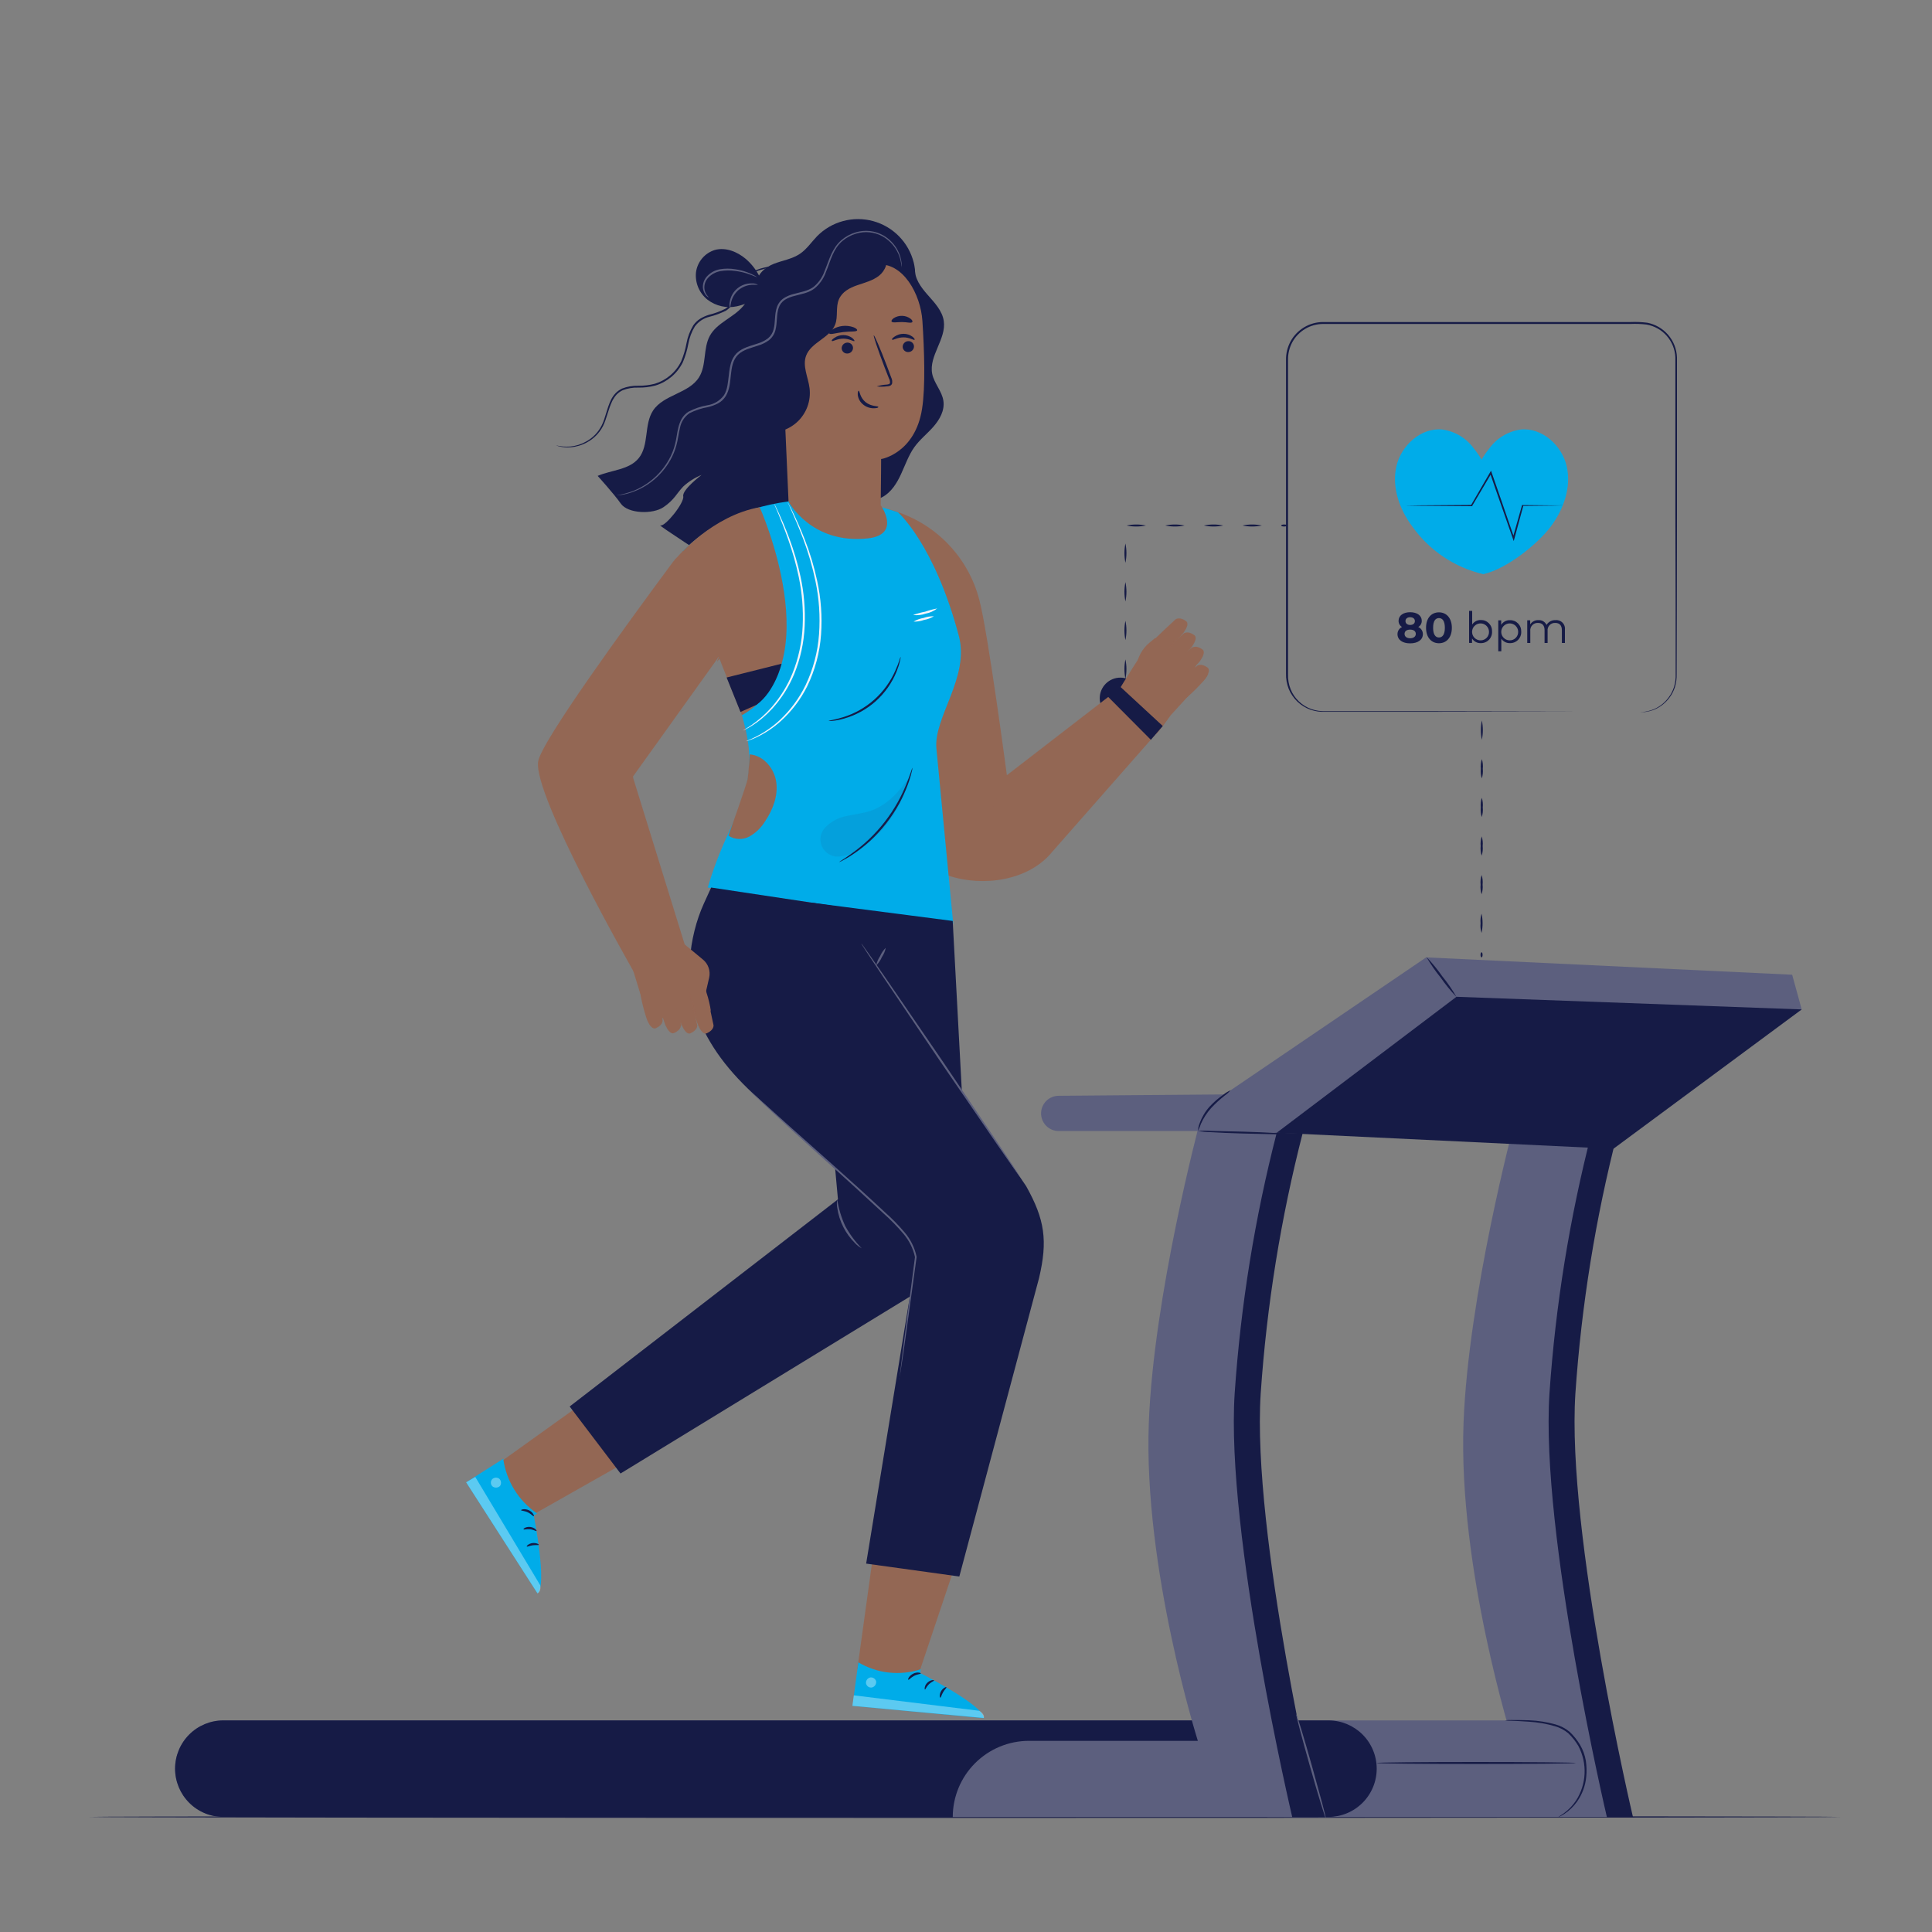 <svg width="126" height="126" viewBox="0 0 126 126" fill="none" xmlns="http://www.w3.org/2000/svg">
<rect x="0" y="0" width="126" height="126" fill="#808080" stroke="none"/>
<path d="M120.053 118.495C120.053 118.531 94.472 118.561 62.924 118.561C31.377 118.561 5.796 118.531 5.796 118.495C5.796 118.46 31.366 118.44 62.924 118.44C94.482 118.44 120.053 118.46 120.053 118.495Z" fill="#161B46"/>
<path d="M55.916 108.836L57.148 99.931L62.917 100.228L59.706 109.796L55.916 108.836Z" fill="#936754"/>
<path d="M60.044 108.864L60.024 109.116C60.024 109.116 64.189 111.232 64.164 112.057L55.596 111.255L55.979 108.413C56.585 108.774 57.261 109.002 57.963 109.079C58.664 109.157 59.374 109.084 60.044 108.864Z" fill="#00ACE9"/>
<g opacity="0.6">
<path opacity="0.6" d="M56.755 109.401C56.671 109.419 56.596 109.467 56.545 109.537C56.494 109.607 56.47 109.693 56.478 109.779C56.493 109.863 56.54 109.94 56.608 109.991C56.677 110.043 56.763 110.067 56.849 110.058C56.938 110.04 57.018 109.988 57.072 109.914C57.126 109.84 57.15 109.749 57.141 109.658C57.118 109.569 57.062 109.493 56.983 109.446C56.905 109.399 56.812 109.384 56.723 109.406" fill="white"/>
</g>
<g opacity="0.6">
<path opacity="0.6" d="M55.591 111.25L55.682 110.565L63.864 111.573C63.864 111.573 64.232 111.775 64.164 112.042L55.591 111.25Z" fill="white"/>
</g>
<path d="M60.052 109.139C60.052 109.179 59.835 109.179 59.616 109.295C59.396 109.411 59.273 109.575 59.235 109.547C59.197 109.519 59.283 109.295 59.55 109.156C59.817 109.018 60.064 109.101 60.052 109.139Z" fill="#161B46"/>
<path d="M60.916 109.594C60.916 109.635 60.734 109.69 60.576 109.846C60.417 110.003 60.356 110.192 60.324 110.187C60.291 110.182 60.278 109.935 60.48 109.741C60.682 109.547 60.919 109.554 60.916 109.594Z" fill="#161B46"/>
<path d="M61.327 110.719C61.286 110.719 61.249 110.507 61.377 110.29C61.506 110.074 61.71 109.998 61.725 110.038C61.74 110.079 61.606 110.187 61.503 110.368C61.4 110.55 61.367 110.716 61.327 110.719Z" fill="#161B46"/>
<path d="M32.281 95.606L38.584 91.088L43.566 93.797L34.526 98.915L32.281 95.606Z" fill="#936754"/>
<path d="M35.028 98.703L34.814 98.844C34.814 98.844 35.716 103.428 35.051 103.915L30.399 96.672L32.821 95.14C32.919 95.856 33.166 96.542 33.546 97.156C33.926 97.77 34.431 98.297 35.028 98.703Z" fill="#00ACE9"/>
<g opacity="0.6">
<path opacity="0.6" d="M32.576 96.45C32.51 96.394 32.425 96.365 32.338 96.367C32.251 96.37 32.168 96.404 32.105 96.463C32.045 96.526 32.013 96.609 32.013 96.695C32.013 96.781 32.045 96.864 32.105 96.927C32.175 96.988 32.266 97.021 32.36 97.018C32.453 97.015 32.542 96.977 32.609 96.912C32.663 96.838 32.686 96.747 32.674 96.657C32.663 96.567 32.617 96.485 32.546 96.428" fill="white"/>
</g>
<g opacity="0.6">
<path opacity="0.6" d="M30.401 96.672L30.996 96.322L35.237 103.393C35.237 103.393 35.305 103.806 35.053 103.915L30.401 96.672Z" fill="white"/>
</g>
<path d="M34.814 98.882C34.776 98.905 34.648 98.736 34.421 98.63C34.194 98.524 33.987 98.532 33.982 98.492C33.977 98.451 34.212 98.371 34.486 98.492C34.761 98.613 34.852 98.87 34.814 98.882Z" fill="#161B46"/>
<path d="M34.988 99.845C34.957 99.875 34.799 99.759 34.572 99.736C34.345 99.714 34.166 99.779 34.143 99.736C34.121 99.694 34.31 99.55 34.59 99.585C34.869 99.62 35.028 99.822 34.988 99.845Z" fill="#161B46"/>
<path d="M34.355 100.86C34.327 100.833 34.471 100.669 34.723 100.636C34.975 100.603 35.159 100.719 35.139 100.752C35.119 100.785 34.95 100.752 34.743 100.78C34.537 100.807 34.38 100.893 34.355 100.86Z" fill="#161B46"/>
<path d="M73.067 46.884C73.811 46.884 74.413 46.282 74.413 45.539C74.413 44.795 73.811 44.193 73.067 44.193C72.324 44.193 71.722 44.795 71.722 45.539C71.722 46.282 72.324 46.884 73.067 46.884Z" fill="#161B46"/>
<path d="M57.857 33.196C59.31 33.549 60.64 34.293 61.702 35.347C62.764 36.401 63.518 37.725 63.882 39.176C64.436 41.28 65.666 50.556 65.666 50.556L73.08 44.833L75.373 47.88L68.587 55.596C67.075 57.428 64.114 57.864 61.861 57.108C59.303 56.249 59.172 54.48 59.464 51.798L57.857 33.196Z" fill="#936754"/>
<path d="M76.356 46.64L78.798 43.966L74.998 41.95C74.731 42.111 73.08 44.825 73.08 44.825L72.979 45.292C72.979 45.292 75.32 47.837 75.386 47.88C75.451 47.923 76.356 46.64 76.356 46.64Z" fill="#936754"/>
<path d="M78.644 44.208C78.644 44.208 78.632 44.241 78.601 44.279C78.349 44.599 77.137 45.854 76.931 45.763C76.724 45.672 76.356 45.148 76.485 44.954C76.613 44.76 78.07 43.422 78.07 43.422C78.07 43.422 78.322 43.226 78.743 43.528C79.01 43.715 78.644 44.208 78.644 44.208Z" fill="#936754"/>
<path d="M78.311 43.029C78.311 43.029 78.299 43.062 78.271 43.099C78.019 43.422 76.805 44.677 76.598 44.584C76.391 44.49 76.026 43.971 76.154 43.775C76.283 43.578 77.737 42.242 77.737 42.242C77.737 42.242 77.989 42.046 78.412 42.348C78.679 42.537 78.311 43.029 78.311 43.029Z" fill="#936754"/>
<path d="M77.782 42.096C77.782 42.096 77.77 42.129 77.74 42.167C77.487 42.487 76.273 43.742 76.066 43.651C75.859 43.56 75.494 43.036 75.623 42.84C75.751 42.643 77.205 41.307 77.205 41.307C77.205 41.307 77.457 41.111 77.881 41.416C78.148 41.602 77.782 42.096 77.782 42.096Z" fill="#936754"/>
<path d="M77.24 41.179C77.24 41.179 77.228 41.212 77.198 41.25C76.946 41.572 75.734 42.827 75.527 42.734C75.32 42.641 74.955 42.122 75.083 41.925C75.212 41.728 76.666 40.393 76.666 40.393C76.666 40.393 76.918 40.196 77.341 40.499C77.616 40.688 77.24 41.179 77.24 41.179Z" fill="#936754"/>
<path d="M76.832 44.576C77.068 44.414 77.284 44.225 77.475 44.012C77.687 43.826 77.875 43.614 78.034 43.382C77.796 43.541 77.58 43.73 77.389 43.944C77.175 44.128 76.988 44.341 76.832 44.576Z" fill="#936754"/>
<path d="M76.076 43.871C76.402 43.628 76.704 43.355 76.978 43.057C77.282 42.786 77.559 42.488 77.805 42.165C77.179 42.681 76.6 43.252 76.076 43.871Z" fill="#936754"/>
<g opacity="0.78">
<path opacity="0.78" d="M75.373 43.092C76.001 42.578 76.579 42.007 77.102 41.386C76.777 41.629 76.475 41.902 76.2 42.2C75.897 42.471 75.62 42.769 75.373 43.092Z" fill="#936754"/>
</g>
<path d="M73.932 44.947L74.101 43.51C74.175 42.882 74.489 42.306 74.978 41.903L75.35 41.598L77.732 44.095C77.732 44.095 76.671 44.78 76.139 43.964L76.265 45.302L73.932 44.947Z" fill="#936754"/>
<path d="M75.968 45.309C75.95 45.309 76.036 45.161 76.089 44.889C76.159 44.511 76.088 44.121 75.89 43.792L75.701 43.483L75.991 43.704L76.656 44.208H76.641C76.796 44.297 76.974 44.339 77.152 44.33C77.331 44.321 77.503 44.261 77.649 44.158C77.669 44.141 77.689 44.122 77.707 44.102V44.211C77.006 43.533 76.379 42.91 75.955 42.447C75.741 42.21 75.575 42.013 75.451 41.875C75.387 41.808 75.334 41.731 75.293 41.648C75.55 41.874 75.794 42.114 76.023 42.369C76.467 42.822 77.102 43.427 77.808 44.105L77.863 44.158L77.812 44.213C77.789 44.242 77.762 44.269 77.732 44.291C77.562 44.428 77.35 44.501 77.132 44.498C76.934 44.494 76.74 44.446 76.563 44.357L75.91 43.83L76.008 43.742C76.214 44.101 76.271 44.526 76.167 44.926C76.136 45.07 76.067 45.202 75.968 45.309Z" fill="#936754"/>
<path d="M77.188 44.299C77.215 44.312 77.104 44.45 77.062 44.679C77.051 44.739 77.058 44.801 77.083 44.857C77.108 44.913 77.148 44.96 77.2 44.992C77.275 45.016 77.355 45.019 77.432 45.002C77.509 44.986 77.58 44.949 77.639 44.896C77.939 44.657 78.233 44.448 78.422 44.286C78.611 44.125 78.725 44.007 78.745 44.022C78.765 44.037 78.682 44.178 78.493 44.37C78.251 44.606 77.994 44.826 77.722 45.027C77.641 45.097 77.543 45.143 77.438 45.16C77.333 45.178 77.226 45.166 77.127 45.126C77.049 45.079 76.989 45.008 76.956 44.924C76.922 44.839 76.918 44.746 76.943 44.659C76.971 44.555 77.022 44.457 77.092 44.375C77.147 44.319 77.18 44.294 77.188 44.299Z" fill="#936754"/>
<path d="M64.923 53.676C64.859 53.528 64.824 53.37 64.819 53.209C64.781 52.825 64.802 52.436 64.882 52.058C64.961 51.678 65.099 51.313 65.293 50.977C65.362 50.832 65.458 50.702 65.575 50.594C65.332 51.067 65.142 51.567 65.011 52.083C64.923 52.609 64.893 53.143 64.923 53.676Z" fill="#936754"/>
<path d="M72.208 45.385L75.056 48.248L75.832 47.348L73.014 44.743L72.208 45.385Z" fill="#161B46"/>
<path d="M53.437 36.509C53.615 35.532 53.071 34.352 53.742 33.616C54.205 33.112 55.032 33.112 55.569 32.687C56.259 32.125 56.211 31.086 56.289 30.202C56.42 28.774 57.027 27.431 58.013 26.389C58.409 25.973 58.903 25.472 58.739 24.922C58.664 24.728 58.549 24.552 58.401 24.406L53.477 18.791C53.091 18.301 52.63 17.876 52.111 17.531C51.85 17.361 51.553 17.256 51.243 17.224C50.933 17.191 50.62 17.233 50.33 17.345C49.342 17.801 49.173 19.131 48.47 19.961C47.835 20.717 46.761 21.042 46.292 21.904C45.846 22.727 46.086 23.811 45.589 24.605C44.929 25.666 43.281 25.729 42.593 26.772C41.991 27.684 42.341 29.025 41.661 29.874C41.038 30.645 39.897 30.645 38.977 31.036C38.977 31.036 40.023 32.185 40.489 32.845C40.955 33.506 42.565 33.556 43.273 33.075C43.982 32.593 44.123 32.185 44.559 31.729C44.91 31.408 45.315 31.152 45.756 30.973C45.756 30.973 44.475 31.938 44.559 32.367C44.642 32.795 43.374 34.367 43.072 34.264C42.77 34.161 46.413 36.507 46.413 36.507L53.437 36.509Z" fill="#161B46"/>
<path d="M59.671 17.479C59.621 18.149 60.064 18.738 60.51 19.242C60.956 19.747 61.455 20.271 61.551 20.936C61.722 22.115 60.566 23.204 60.795 24.378C60.923 25.006 61.435 25.51 61.526 26.142C61.617 26.775 61.286 27.354 60.881 27.821C60.475 28.287 59.978 28.672 59.621 29.176C59.263 29.68 59.033 30.336 58.761 30.925C58.489 31.515 58.124 32.105 57.552 32.415C56.69 32.883 55.485 32.667 54.825 33.387C54.165 34.108 54.389 35.363 53.603 35.89" fill="#161B46"/>
<path d="M49.359 18.504C49.342 17.897 49.904 17.426 50.471 17.204C51.038 16.982 51.66 16.896 52.164 16.556C52.613 16.256 52.92 15.785 53.291 15.402C53.758 14.929 54.342 14.589 54.984 14.417C55.626 14.244 56.302 14.245 56.943 14.42C57.584 14.595 58.167 14.937 58.632 15.412C59.098 15.886 59.428 16.476 59.59 17.121C59.807 17.988 59.658 19.013 58.976 19.588C58.182 20.258 57.008 20.11 55.992 19.9C54.976 19.691 53.827 19.487 52.968 20.084C52.464 20.445 52.164 21.029 51.852 21.571C51.539 22.113 51.146 22.665 50.554 22.869C49.962 23.073 49.16 22.72 49.138 22.095" fill="#161B46"/>
<path d="M51.758 18.63C51.504 18.655 51.27 18.776 51.101 18.968C50.933 19.16 50.843 19.408 50.851 19.663L51.458 33.415C51.484 35.038 53.857 35.953 55.596 35.912C57.36 35.869 57.408 35.01 57.431 33.463C57.466 30.882 57.464 29.915 57.464 29.935C57.464 29.955 59.684 29.562 60.135 26.659C60.361 25.22 60.283 22.859 60.157 20.931C60.044 19.195 58.897 17.065 57.159 17.252L51.758 18.63Z" fill="#936754"/>
<path d="M59.608 22.584C59.609 22.681 59.573 22.774 59.507 22.844C59.44 22.914 59.349 22.956 59.253 22.96C59.206 22.964 59.158 22.959 59.113 22.944C59.068 22.929 59.026 22.906 58.991 22.875C58.955 22.844 58.926 22.806 58.905 22.763C58.884 22.721 58.872 22.674 58.87 22.627C58.868 22.53 58.904 22.437 58.971 22.366C59.037 22.296 59.128 22.254 59.225 22.249C59.272 22.245 59.32 22.251 59.365 22.266C59.41 22.281 59.452 22.305 59.487 22.336C59.523 22.367 59.552 22.405 59.573 22.448C59.593 22.491 59.605 22.537 59.608 22.584Z" fill="#161B46"/>
<path d="M59.648 22.158C59.603 22.209 59.321 21.999 58.92 22.002C58.519 22.004 58.23 22.203 58.187 22.156C58.144 22.108 58.212 22.047 58.338 21.954C58.511 21.833 58.717 21.769 58.928 21.77C59.136 21.769 59.339 21.834 59.507 21.956C59.628 22.05 59.671 22.138 59.648 22.158Z" fill="#161B46"/>
<path d="M55.632 22.68C55.633 22.777 55.596 22.871 55.529 22.941C55.462 23.011 55.371 23.052 55.274 23.055C55.226 23.059 55.179 23.053 55.134 23.039C55.089 23.024 55.047 23 55.011 22.969C54.976 22.938 54.947 22.899 54.926 22.857C54.905 22.814 54.893 22.768 54.891 22.72C54.89 22.624 54.927 22.53 54.994 22.46C55.06 22.39 55.152 22.349 55.248 22.345C55.296 22.341 55.343 22.347 55.388 22.362C55.433 22.377 55.475 22.4 55.511 22.432C55.546 22.463 55.575 22.501 55.596 22.544C55.617 22.586 55.629 22.633 55.632 22.68Z" fill="#161B46"/>
<path d="M55.722 22.241C55.677 22.291 55.395 22.082 54.994 22.085C54.593 22.087 54.303 22.287 54.258 22.239C54.213 22.191 54.283 22.13 54.412 22.037C54.585 21.916 54.791 21.852 55.002 21.853C55.209 21.852 55.411 21.918 55.579 22.04C55.692 22.133 55.745 22.221 55.722 22.241Z" fill="#161B46"/>
<path d="M57.179 25.2C57.389 25.132 57.606 25.092 57.826 25.081C57.93 25.069 58.026 25.049 58.043 24.98C58.051 24.875 58.026 24.769 57.973 24.678L57.67 23.902C57.249 22.796 56.944 21.886 56.987 21.871C57.03 21.856 57.411 22.738 57.831 23.841C57.932 24.114 58.031 24.373 58.124 24.623C58.187 24.746 58.206 24.888 58.177 25.023C58.162 25.059 58.139 25.092 58.11 25.117C58.081 25.143 58.046 25.162 58.008 25.172C57.952 25.188 57.895 25.197 57.837 25.197C57.618 25.226 57.397 25.227 57.179 25.2Z" fill="#161B46"/>
<path d="M57.456 29.927C56.093 29.952 54.751 29.598 53.578 28.904C53.578 28.904 54.523 30.89 57.421 30.613L57.456 29.927Z" fill="#936754"/>
<path d="M57.013 26.165C56.935 26.07 56.836 25.996 56.723 25.949C56.609 25.902 56.486 25.885 56.365 25.898C56.276 25.907 56.19 25.934 56.112 25.977C56.034 26.021 55.966 26.079 55.911 26.15C55.859 26.217 55.828 26.298 55.822 26.383C55.817 26.468 55.837 26.553 55.881 26.626C55.946 26.697 56.03 26.748 56.123 26.772C56.216 26.796 56.314 26.791 56.405 26.76C56.592 26.692 56.763 26.587 56.909 26.452C56.955 26.421 56.995 26.38 57.025 26.334C57.04 26.312 57.048 26.286 57.048 26.259C57.048 26.233 57.04 26.207 57.025 26.185" fill="#936754"/>
<path d="M56.002 25.48C56.068 25.48 56.07 25.91 56.44 26.218C56.811 26.525 57.275 26.47 57.28 26.535C57.285 26.601 57.176 26.621 56.98 26.626C56.724 26.628 56.477 26.539 56.282 26.374C56.093 26.22 55.971 25.999 55.941 25.757C55.926 25.585 55.974 25.477 56.002 25.48Z" fill="#161B46"/>
<path d="M55.901 21.543C55.861 21.652 55.463 21.601 54.994 21.657C54.525 21.712 54.145 21.843 54.084 21.747C54.056 21.7 54.122 21.599 54.273 21.495C54.477 21.367 54.707 21.286 54.947 21.259C55.187 21.232 55.429 21.259 55.657 21.339C55.831 21.405 55.916 21.49 55.901 21.543Z" fill="#161B46"/>
<path d="M59.5 21.004C59.429 21.095 59.154 21.004 58.822 21.004C58.489 21.004 58.212 21.067 58.147 20.971C58.119 20.926 58.162 20.835 58.285 20.75C58.448 20.644 58.64 20.591 58.834 20.598C59.029 20.601 59.217 20.665 59.374 20.78C59.492 20.865 59.53 20.959 59.5 21.004Z" fill="#161B46"/>
<path d="M49.737 28.154C50.137 28.234 50.55 28.218 50.943 28.107C51.336 27.996 51.696 27.793 51.995 27.516C52.294 27.238 52.522 26.893 52.662 26.51C52.801 26.127 52.847 25.716 52.797 25.311C52.706 24.6 52.323 23.877 52.57 23.204C52.895 22.315 54.142 22.04 54.472 21.153C54.664 20.649 54.492 20.034 54.709 19.527C54.926 19.021 55.415 18.772 55.904 18.603C56.393 18.434 56.912 18.305 57.32 17.988C57.728 17.67 57.985 17.068 57.721 16.625C55.559 16.883 53.435 17.399 51.395 18.162C50.922 18.338 50.425 18.55 50.148 18.968C49.871 19.386 49.866 19.976 49.896 20.52L50.259 28.317" fill="#161B46"/>
<path d="M54.253 16.523C54.205 16.591 54.15 16.653 54.089 16.71C53.915 16.872 53.714 17.003 53.495 17.096C53.146 17.235 52.778 17.32 52.403 17.348C51.967 17.4 51.466 17.39 50.922 17.403C50.329 17.403 49.742 17.522 49.195 17.753C48.898 17.898 48.645 18.12 48.462 18.396C48.287 18.698 48.146 19.018 48.041 19.351C47.923 19.721 47.682 20.039 47.358 20.253C47.008 20.43 46.64 20.567 46.26 20.661C45.88 20.754 45.545 20.978 45.315 21.294C45.105 21.642 44.962 22.025 44.891 22.425C44.815 22.837 44.695 23.239 44.533 23.625C44.351 23.994 44.094 24.321 43.777 24.585C43.473 24.84 43.12 25.031 42.739 25.144C42.374 25.241 41.998 25.286 41.62 25.278C41.276 25.267 40.933 25.325 40.612 25.449C40.466 25.518 40.333 25.612 40.219 25.727C40.112 25.845 40.021 25.976 39.947 26.117C39.665 26.684 39.574 27.296 39.322 27.795C39.088 28.244 38.725 28.612 38.279 28.851C37.948 29.033 37.582 29.142 37.205 29.171C36.968 29.189 36.73 29.172 36.497 29.121C36.416 29.101 36.358 29.078 36.321 29.068L36.26 29.045C36.567 29.121 36.885 29.147 37.2 29.121C37.568 29.084 37.923 28.97 38.243 28.786C38.671 28.549 39.017 28.189 39.236 27.753C39.488 27.269 39.562 26.661 39.851 26.067C39.927 25.916 40.024 25.776 40.139 25.651C40.261 25.524 40.405 25.42 40.564 25.343C40.902 25.21 41.263 25.147 41.625 25.157C41.992 25.162 42.357 25.118 42.712 25.026C43.075 24.915 43.411 24.731 43.702 24.487C44.005 24.235 44.25 23.921 44.422 23.567C44.581 23.19 44.697 22.797 44.77 22.395C44.844 21.979 44.995 21.58 45.214 21.218C45.333 21.044 45.488 20.896 45.667 20.785C45.843 20.679 46.031 20.594 46.227 20.533C46.598 20.443 46.959 20.311 47.3 20.14C47.603 19.942 47.828 19.645 47.935 19.3C48.045 18.96 48.193 18.633 48.376 18.325C48.574 18.042 48.843 17.817 49.158 17.675C49.715 17.439 50.316 17.322 50.922 17.33C51.474 17.33 51.965 17.33 52.398 17.292C52.768 17.267 53.131 17.187 53.477 17.055C53.769 16.933 54.033 16.752 54.253 16.523Z" fill="#161B46"/>
<path d="M52.096 32.624C48.626 32.952 46.312 34.212 44.548 35.918L46.872 42.858C46.872 42.858 49.014 46.945 48.868 49.851C48.722 52.756 47.31 53.958 46.159 57.882L62.166 60.225C62.166 60.225 61.264 50.854 61.07 48.82C60.876 46.786 63.249 44.176 62.534 41.477C60.944 35.484 58.567 33.413 58.567 33.413C58.567 33.413 55.1 32.14 52.096 32.624Z" fill="#00ACE9"/>
<path d="M47.505 54.5C47.708 54.632 47.944 54.707 48.187 54.715C48.429 54.724 48.67 54.667 48.883 54.55C49.307 54.309 49.661 53.961 49.911 53.542C50.415 52.786 50.75 51.892 50.624 51.002C50.498 50.112 49.795 49.271 48.898 49.198C48.898 49.198 48.822 50.458 48.742 50.864C48.661 51.269 47.505 54.5 47.505 54.5Z" fill="#936754"/>
<path d="M58.736 42.84C58.734 42.925 58.721 43.01 58.696 43.092C58.643 43.328 58.57 43.559 58.479 43.782C58.179 44.529 57.71 45.197 57.11 45.733C56.509 46.269 55.793 46.658 55.017 46.872C54.783 46.939 54.545 46.986 54.303 47.013C54.216 47.025 54.127 47.025 54.039 47.013C54.039 46.988 54.414 46.955 54.989 46.773C55.741 46.54 56.434 46.148 57.022 45.623C57.609 45.098 58.077 44.453 58.393 43.732C58.638 43.198 58.716 42.825 58.736 42.84Z" fill="#161B46"/>
<path d="M59.507 50.072C59.499 50.178 59.479 50.282 59.447 50.382C59.421 50.503 59.388 50.621 59.349 50.738C59.306 50.876 59.26 51.035 59.192 51.204C59.043 51.604 58.867 51.994 58.666 52.371C58.166 53.293 57.518 54.128 56.748 54.84C56.431 55.13 56.094 55.397 55.74 55.639C55.505 55.805 55.261 55.956 55.007 56.09C54.916 56.146 54.82 56.191 54.719 56.226C54.719 56.203 55.105 55.992 55.684 55.563C56.024 55.313 56.348 55.042 56.655 54.752C57.406 54.039 58.045 53.217 58.55 52.313C58.755 51.943 58.937 51.562 59.096 51.171C59.376 50.501 59.485 50.065 59.507 50.072Z" fill="#161B46"/>
<g opacity="0.3">
<path opacity="0.3" d="M59.376 50.541C58.779 51.499 57.864 52.539 56.735 52.892C56.252 53.046 55.742 53.096 55.246 53.21C54.743 53.296 54.276 53.529 53.905 53.88C53.716 54.04 53.584 54.258 53.531 54.5C53.478 54.742 53.506 54.995 53.611 55.219C53.716 55.444 53.892 55.627 54.112 55.741C54.332 55.856 54.584 55.894 54.828 55.851C55.289 55.794 55.729 55.621 56.105 55.347C57.786 54.256 58.847 52.542 59.381 50.536" fill="#2D3259"/>
</g>
<path d="M50.501 32.871C50.532 32.917 50.559 32.966 50.581 33.017C50.632 33.115 50.7 33.269 50.788 33.453C50.962 33.833 51.206 34.388 51.468 35.091C51.777 35.911 52.025 36.754 52.209 37.611C52.437 38.666 52.527 39.746 52.479 40.824C52.433 41.905 52.2 42.97 51.791 43.971C51.451 44.787 50.974 45.54 50.382 46.196C49.984 46.636 49.528 47.021 49.027 47.338C48.848 47.449 48.704 47.527 48.606 47.575C48.557 47.603 48.505 47.626 48.452 47.643C48.452 47.643 48.654 47.529 48.999 47.295C49.484 46.964 49.926 46.574 50.314 46.133C50.887 45.478 51.348 44.732 51.678 43.926C52.075 42.937 52.302 41.888 52.348 40.824C52.396 39.757 52.312 38.689 52.096 37.644C51.917 36.788 51.68 35.946 51.385 35.123C51.133 34.42 50.907 33.864 50.748 33.475C50.67 33.294 50.609 33.145 50.561 33.032C50.535 32.981 50.515 32.926 50.501 32.871Z" fill="#F4F5FB"/>
<path d="M51.373 32.76C51.407 32.81 51.438 32.863 51.463 32.919C51.519 33.024 51.599 33.17 51.7 33.387C51.897 33.795 52.174 34.395 52.471 35.151C52.821 36.039 53.096 36.955 53.295 37.888C53.545 39.034 53.63 40.21 53.547 41.381C53.464 42.554 53.157 43.702 52.643 44.76C52.215 45.616 51.631 46.385 50.922 47.028C50.442 47.461 49.901 47.821 49.316 48.096C49.158 48.171 48.996 48.236 48.83 48.291C48.774 48.313 48.715 48.331 48.656 48.343C48.656 48.328 48.891 48.253 49.296 48.049C49.865 47.76 50.391 47.394 50.859 46.96C51.55 46.312 52.118 45.543 52.534 44.692C53.035 43.645 53.334 42.513 53.416 41.355C53.499 40.198 53.42 39.034 53.182 37.898C52.989 36.969 52.724 36.057 52.391 35.169C52.106 34.413 51.841 33.808 51.657 33.392L51.446 32.916C51.416 32.867 51.391 32.815 51.373 32.76Z" fill="#F4F5FB"/>
<path d="M61.123 39.682C60.901 39.853 60.642 39.969 60.367 40.02C60.104 40.114 59.822 40.144 59.545 40.108C59.801 40.016 60.064 39.944 60.331 39.894C60.589 39.803 60.854 39.732 61.123 39.682Z" fill="#F4F5FB"/>
<path d="M60.908 40.191C60.709 40.311 60.49 40.392 60.261 40.431C60.043 40.51 59.812 40.547 59.58 40.539C59.78 40.422 60 40.342 60.228 40.302C60.446 40.223 60.677 40.186 60.908 40.191Z" fill="#F4F5FB"/>
<path d="M51.421 32.702C51.421 32.702 52.902 35.527 56.622 35.109C58.771 34.857 57.464 32.987 57.464 32.987C57.464 32.987 55.458 31.815 51.421 32.702Z" fill="#936754"/>
<path d="M62.133 60.062L63.066 77.45C63.212 78.824 62.961 80.212 62.341 81.448C61.721 82.684 60.76 83.715 59.57 84.42L40.469 96.098L37.152 91.728L54.649 78.218L52.885 58.865L62.133 60.062Z" fill="#161B46"/>
<path d="M46.381 57.882L45.907 58.92C44.884 61.17 44.647 64.076 45.438 66.135C46.229 68.194 47.489 69.877 49.505 71.679L58.716 80.106C59.078 80.438 59.352 80.856 59.512 81.321C59.671 81.787 59.712 82.284 59.631 82.769L56.488 101.974L62.564 102.816L67.765 83.349C68.337 80.917 68.143 79.534 66.921 77.354L54.53 59.109L46.381 57.882Z" fill="#161B46"/>
<path d="M66.528 76.759C66.485 76.713 66.446 76.663 66.412 76.61L66.1 76.174L64.973 74.554L61.294 69.181L57.65 63.786L56.556 62.143L56.264 61.692C56.228 61.641 56.197 61.587 56.171 61.531C56.214 61.576 56.253 61.626 56.287 61.679L56.599 62.115L57.726 63.736L61.405 69.108L65.049 74.501C65.505 75.187 65.875 75.746 66.142 76.144C66.263 76.333 66.359 76.482 66.435 76.595C66.47 76.648 66.501 76.702 66.528 76.759Z" fill="#5C5F7E"/>
<path d="M58.661 90.08C58.657 90.028 58.657 89.975 58.661 89.923C58.673 89.81 58.691 89.671 58.711 89.472C58.761 89.069 58.832 88.5 58.918 87.789C59.107 86.343 59.369 84.319 59.674 81.968V81.988C59.553 81.425 59.293 80.901 58.918 80.463C58.519 79.994 58.088 79.552 57.627 79.143C55.246 76.925 53.033 74.982 51.461 73.541C50.675 72.82 50.042 72.233 49.611 71.822L49.107 71.346L48.981 71.218C48.951 71.19 48.938 71.175 48.941 71.172C48.943 71.17 48.959 71.172 48.989 71.207L49.125 71.326L49.629 71.784L51.509 73.47C53.094 74.894 55.319 76.827 57.7 79.047C58.167 79.46 58.603 79.907 59.006 80.383C59.391 80.838 59.657 81.382 59.779 81.965V81.985C59.454 84.332 59.177 86.353 58.978 87.799C58.875 88.51 58.794 89.077 58.726 89.48C58.696 89.666 58.673 89.815 58.656 89.926C58.663 89.977 58.664 90.028 58.661 90.08Z" fill="#5C5F7E"/>
<path d="M56.196 81.409C56.035 81.324 55.89 81.213 55.768 81.079C55.138 80.457 54.73 79.648 54.603 78.773C54.57 78.594 54.57 78.41 54.603 78.231C54.696 78.829 54.872 79.412 55.125 79.962C55.414 80.491 55.775 80.978 56.196 81.409Z" fill="#5C5F7E"/>
<path d="M57.146 62.959C57.189 62.743 57.275 62.538 57.398 62.355C57.484 62.153 57.609 61.97 57.766 61.815C57.723 62.031 57.638 62.236 57.514 62.418C57.428 62.621 57.303 62.805 57.146 62.959Z" fill="#5C5F7E"/>
<path d="M49.896 19.21C49.775 18.306 49.327 17.479 48.636 16.884C48.079 16.413 47.318 16.108 46.62 16.302C46.296 16.402 46.008 16.593 45.79 16.852C45.572 17.111 45.433 17.428 45.39 17.764C45.356 18.101 45.408 18.441 45.54 18.753C45.672 19.064 45.88 19.338 46.146 19.548C46.415 19.753 46.725 19.898 47.056 19.971C47.386 20.046 47.728 20.047 48.059 19.976C48.681 19.845 49.279 19.472 49.906 19.581" fill="#161B46"/>
<path d="M40.212 32.306C40.593 32.246 40.968 32.145 41.328 32.004C42.306 31.605 43.119 30.884 43.631 29.96C43.801 29.659 43.931 29.336 44.017 29C44.115 28.652 44.143 28.272 44.239 27.884C44.286 27.684 44.36 27.492 44.458 27.312C44.566 27.125 44.717 26.967 44.899 26.851C45.286 26.647 45.703 26.505 46.134 26.43C46.35 26.397 46.558 26.322 46.745 26.208C46.931 26.094 47.094 25.944 47.222 25.767C47.457 25.387 47.474 24.903 47.537 24.429C47.559 24.183 47.602 23.939 47.666 23.701C47.732 23.451 47.862 23.223 48.041 23.038C48.424 22.665 48.956 22.562 49.425 22.4C49.66 22.328 49.882 22.216 50.08 22.07C50.265 21.919 50.396 21.712 50.453 21.48C50.576 21.014 50.501 20.508 50.67 20.026C50.752 19.787 50.911 19.581 51.123 19.442C51.328 19.314 51.551 19.222 51.786 19.167C52.234 19.046 52.691 18.976 53.046 18.721C53.373 18.457 53.621 18.108 53.764 17.713C53.923 17.33 54.046 16.939 54.213 16.579C54.294 16.403 54.39 16.235 54.5 16.075C54.611 15.92 54.739 15.779 54.883 15.654C55.157 15.421 55.477 15.249 55.823 15.15C56.117 15.062 56.426 15.034 56.731 15.068C57.036 15.102 57.332 15.197 57.6 15.347C58.001 15.577 58.329 15.916 58.547 16.325C58.682 16.581 58.767 16.861 58.799 17.149C58.811 17.248 58.811 17.349 58.799 17.448C58.799 17.448 58.799 17.345 58.764 17.151C58.721 16.869 58.627 16.598 58.487 16.35C58.267 15.956 57.942 15.631 57.549 15.41C57.289 15.268 57.003 15.181 56.708 15.151C56.414 15.122 56.116 15.151 55.833 15.238C55.503 15.334 55.198 15.498 54.936 15.72C54.8 15.839 54.678 15.975 54.573 16.123C54.467 16.282 54.374 16.451 54.298 16.627C54.137 16.98 54.019 17.383 53.857 17.761C53.71 18.18 53.448 18.549 53.101 18.827C52.726 19.107 52.252 19.177 51.816 19.298C51.595 19.348 51.383 19.433 51.189 19.55C50.999 19.675 50.857 19.859 50.785 20.074C50.629 20.51 50.702 21.017 50.574 21.516C50.512 21.775 50.368 22.006 50.163 22.176C49.954 22.333 49.718 22.453 49.468 22.529C48.986 22.693 48.475 22.798 48.132 23.136C47.789 23.474 47.716 23.98 47.666 24.447C47.615 24.913 47.588 25.419 47.328 25.838C47.201 26.042 47.021 26.209 46.806 26.319C46.602 26.422 46.386 26.5 46.164 26.553C45.745 26.623 45.34 26.758 44.962 26.951C44.8 27.064 44.663 27.207 44.557 27.372C44.451 27.538 44.379 27.723 44.344 27.917C44.249 28.292 44.218 28.673 44.115 29.03C44.024 29.373 43.89 29.703 43.714 30.011C43.415 30.541 43.014 31.006 42.535 31.382C42.176 31.667 41.775 31.894 41.346 32.054C41.077 32.16 40.797 32.235 40.511 32.279L40.29 32.301C40.264 32.306 40.238 32.308 40.212 32.306Z" fill="#5C5F7E"/>
<path d="M46.239 19.404C46.239 19.404 46.166 19.386 46.073 19.295C45.942 19.158 45.862 18.98 45.844 18.791C45.832 18.655 45.849 18.517 45.892 18.387C45.935 18.258 46.005 18.138 46.096 18.035C46.323 17.784 46.627 17.617 46.96 17.559C47.285 17.506 47.616 17.506 47.941 17.559C48.204 17.596 48.463 17.66 48.714 17.751C48.882 17.81 49.046 17.883 49.203 17.967C49.311 18.03 49.369 18.071 49.364 18.078C49.359 18.086 49.112 17.967 48.684 17.826C48.437 17.751 48.184 17.698 47.928 17.668C47.616 17.625 47.299 17.63 46.988 17.683C46.682 17.734 46.401 17.885 46.189 18.111C46.103 18.201 46.037 18.308 45.993 18.424C45.95 18.541 45.931 18.665 45.937 18.789C45.948 18.959 46.008 19.122 46.111 19.258C46.187 19.363 46.245 19.404 46.239 19.404Z" fill="#5C5F7E"/>
<path d="M47.613 20.084C47.565 19.953 47.559 19.809 47.595 19.674C47.65 19.336 47.825 19.03 48.087 18.811C48.35 18.592 48.682 18.475 49.024 18.482C49.164 18.472 49.303 18.504 49.425 18.572C49.425 18.595 49.269 18.557 49.027 18.572C48.713 18.595 48.414 18.713 48.17 18.91C47.932 19.114 47.763 19.387 47.686 19.691C47.628 19.928 47.628 20.084 47.613 20.084Z" fill="#5C5F7E"/>
<path d="M49.546 33.08C46.486 33.619 44.233 36.263 44.233 36.263C44.111 36.379 43.998 36.505 43.896 36.638C40.839 40.764 35.3 48.369 35.096 49.662C34.746 51.846 41.24 63.214 41.24 63.214L44.798 62.06L41.27 50.66L46.872 42.84L48.384 46.643C54.18 43.412 49.546 33.08 49.546 33.08Z" fill="#936754"/>
<path d="M47.389 44.185L50.972 43.286C50.972 43.286 50.551 45.085 49.339 45.967L48.293 46.431L47.389 44.185Z" fill="#161B46"/>
<path d="M41.328 63.408L42.391 66.868L46.03 64.716L46.249 63.763C46.298 63.55 46.286 63.327 46.216 63.119C46.146 62.911 46.02 62.727 45.851 62.586L44.546 61.503L44.198 61.178C44.198 61.178 40.816 61.904 40.746 61.934C40.675 61.964 41.328 63.408 41.328 63.408Z" fill="#936754"/>
<path d="M42.253 66.624C42.253 66.624 42.233 66.596 42.215 66.55C42.061 66.177 41.6 64.489 41.787 64.358C41.973 64.227 42.606 64.177 42.709 64.386C42.812 64.595 43.213 66.528 43.213 66.528C43.213 66.528 43.261 66.838 42.779 67.054C42.492 67.188 42.253 66.624 42.253 66.624Z" fill="#936754"/>
<path d="M43.437 66.936C43.437 66.936 43.417 66.908 43.397 66.865C43.246 66.49 42.785 64.802 42.968 64.671C43.153 64.54 43.788 64.489 43.891 64.698C43.994 64.907 44.407 66.84 44.407 66.84C44.407 66.84 44.453 67.15 43.974 67.367C43.677 67.503 43.437 66.936 43.437 66.936Z" fill="#936754"/>
<path d="M44.511 66.954C44.511 66.954 44.491 66.926 44.471 66.88C44.319 66.507 43.858 64.819 44.042 64.688C44.226 64.557 44.864 64.507 44.967 64.716C45.07 64.925 45.471 66.858 45.471 66.858C45.471 66.858 45.516 67.168 45.038 67.385C44.75 67.518 44.511 66.954 44.511 66.954Z" fill="#936754"/>
<path d="M45.574 66.954C45.574 66.954 45.554 66.926 45.536 66.88C45.383 66.507 44.922 64.819 45.105 64.688C45.289 64.557 45.927 64.507 46.03 64.716C46.134 64.925 46.534 66.858 46.534 66.858C46.534 66.858 46.582 67.168 46.101 67.385C45.814 67.518 45.574 66.954 45.574 66.954Z" fill="#936754"/>
<path d="M42.858 64.875C42.876 65.161 42.929 65.444 43.016 65.717C43.066 65.994 43.151 66.264 43.268 66.521C43.251 66.234 43.197 65.952 43.11 65.679C43.061 65.401 42.976 65.131 42.858 64.875Z" fill="#936754"/>
<path d="M43.848 64.582C43.895 64.987 43.979 65.386 44.1 65.775C44.181 66.172 44.298 66.562 44.45 66.939C44.4 66.535 44.316 66.136 44.198 65.747C44.117 65.349 43.999 64.959 43.848 64.582Z" fill="#936754"/>
<g opacity="0.78">
<path opacity="0.78" d="M44.879 64.376C44.929 64.78 45.013 65.178 45.131 65.568C45.212 65.966 45.329 66.356 45.481 66.732C45.434 66.328 45.35 65.929 45.229 65.54C45.148 65.142 45.031 64.753 44.879 64.376Z" fill="#936754"/>
</g>
<path d="M46.368 65.989C46.186 65.605 46.048 65.203 45.955 64.789C45.768 64.116 45.587 63.582 45.617 63.567C45.832 63.936 45.988 64.337 46.081 64.754C46.215 65.156 46.311 65.569 46.368 65.989Z" fill="#936754"/>
<path d="M49.334 41.94C49.186 41.949 49.038 41.949 48.891 41.94C48.539 41.95 48.194 42.032 47.876 42.181C47.558 42.331 47.275 42.545 47.043 42.809C46.957 42.93 46.863 43.045 46.764 43.155C46.799 43.006 46.87 42.867 46.97 42.751C47.194 42.457 47.486 42.221 47.821 42.063C48.155 41.905 48.523 41.831 48.893 41.847C49.045 41.843 49.197 41.874 49.334 41.94Z" fill="#936754"/>
<path d="M41.313 50.722C41.197 50.644 41.085 50.56 40.978 50.47C40.704 50.275 40.393 50.138 40.063 50.07C39.734 50.001 39.394 50.002 39.065 50.072C38.93 50.114 38.793 50.148 38.654 50.173C38.766 50.078 38.899 50.012 39.042 49.981C39.383 49.883 39.743 49.869 40.091 49.941C40.438 50.012 40.762 50.169 41.033 50.397C41.24 50.569 41.328 50.715 41.313 50.722Z" fill="#936754"/>
<path d="M100.44 73.309C100.44 73.309 97.456 84.51 97.146 92.814C96.791 102.287 100.341 113.533 100.341 113.533H84.357V118.505H106.498C106.498 118.505 102.153 100.034 102.743 90.874C103.136 85.135 104.056 79.444 105.49 73.874L100.44 73.309Z" fill="#161B46"/>
<path d="M98.741 73.309C98.741 73.309 95.757 84.51 95.448 92.814C95.092 102.287 98.643 113.533 98.643 113.533H87.633C86.98 113.533 86.332 113.661 85.729 113.91C85.125 114.16 84.576 114.526 84.114 114.988C83.652 115.45 83.285 115.998 83.035 116.601C82.785 117.205 82.656 117.852 82.656 118.505H104.797C104.797 118.505 100.455 100.044 101.052 90.874C101.445 85.135 102.365 79.444 103.799 73.874L98.741 73.309Z" fill="#5C5F7E"/>
<path d="M67.896 72.614C67.896 72.918 68.017 73.211 68.233 73.426C68.448 73.642 68.741 73.763 69.045 73.763H80.834V71.366L69.035 71.465C68.732 71.467 68.443 71.589 68.229 71.805C68.016 72.02 67.896 72.311 67.896 72.614Z" fill="#5C5F7E"/>
<path d="M99.626 118.495H14.566C13.731 118.495 12.93 118.164 12.34 117.573C11.75 116.983 11.418 116.182 11.418 115.348C11.418 114.513 11.75 113.712 12.34 113.122C12.93 112.532 13.731 112.2 14.566 112.2H99.626C100.46 112.2 101.261 112.532 101.851 113.122C102.442 113.712 102.773 114.513 102.773 115.348C102.773 116.182 102.442 116.983 101.851 117.573C101.261 118.164 100.46 118.495 99.626 118.495Z" fill="#5C5F7E"/>
<path d="M86.632 118.495H14.566C13.731 118.495 12.93 118.164 12.34 117.573C11.75 116.983 11.418 116.182 11.418 115.348C11.418 114.513 11.75 113.712 12.34 113.122C12.93 112.532 13.731 112.2 14.566 112.2H86.638C87.472 112.2 88.273 112.532 88.863 113.122C89.454 113.712 89.785 114.513 89.785 115.348C89.785 115.761 89.704 116.171 89.545 116.553C89.386 116.936 89.154 117.283 88.861 117.575C88.569 117.867 88.221 118.099 87.839 118.257C87.456 118.415 87.046 118.496 86.632 118.495Z" fill="#161B46"/>
<path d="M79.914 73.309C79.914 73.309 76.93 84.51 76.621 92.814C76.265 102.287 79.816 113.533 79.816 113.533H63.834V118.505H85.975C85.975 118.505 81.628 100.034 82.22 90.874C82.612 85.135 83.531 79.444 84.964 73.874L79.914 73.309Z" fill="#161B46"/>
<path d="M78.216 73.309C78.216 73.309 75.232 84.51 74.922 92.814C74.567 102.287 78.12 113.533 78.12 113.533H67.108C65.789 113.533 64.524 114.057 63.592 114.99C62.659 115.922 62.136 117.187 62.136 118.505H84.276C84.276 118.505 79.929 100.034 80.522 90.874C80.913 85.135 81.832 79.444 83.266 73.874L78.216 73.309Z" fill="#5C5F7E"/>
<path d="M86.464 118.581C86.428 118.581 85.96 117.069 85.433 115.199C84.906 113.329 84.496 111.789 84.531 111.779C84.566 111.769 85.035 113.291 85.559 115.164C86.083 117.036 86.499 118.571 86.464 118.581Z" fill="#5C5F7E"/>
<path d="M102.773 114.977C102.773 115.015 99.862 115.043 96.272 115.043C92.68 115.043 89.77 115.015 89.77 114.977C89.77 114.939 92.68 114.912 96.264 114.912C99.847 114.912 102.773 114.942 102.773 114.977Z" fill="#161B46"/>
<path d="M101.639 118.495C101.639 118.482 101.768 118.417 101.989 118.258C102.298 118.033 102.565 117.755 102.778 117.437C103.12 116.91 103.315 116.301 103.342 115.674C103.37 115.047 103.23 114.423 102.937 113.868C102.756 113.561 102.533 113.28 102.274 113.034C102.019 112.823 101.723 112.668 101.405 112.578C100.858 112.42 100.296 112.322 99.729 112.286C99.243 112.248 98.847 112.235 98.575 112.225C98.432 112.227 98.29 112.219 98.149 112.2C98.29 112.178 98.432 112.17 98.575 112.175C98.85 112.175 99.245 112.175 99.737 112.193C100.314 112.216 100.886 112.307 101.443 112.462C101.778 112.555 102.091 112.717 102.36 112.938C102.629 113.192 102.862 113.482 103.05 113.8C103.238 114.122 103.365 114.474 103.426 114.841C103.475 115.182 103.484 115.527 103.451 115.869C103.398 116.452 103.193 117.011 102.856 117.49C102.63 117.81 102.347 118.085 102.02 118.301C101.901 118.372 101.808 118.425 101.742 118.455C101.677 118.485 101.642 118.5 101.639 118.495Z" fill="#161B46"/>
<path d="M79.239 71.797L78.422 74.07L83.266 73.874L103.796 74.446L117.503 65.832L116.88 63.569L93.011 62.438L79.239 71.797Z" fill="#5C5F7E"/>
<path d="M105.218 74.924L83.266 73.874L94.986 65.008L117.503 65.832L105.218 74.924Z" fill="#161B46"/>
<path d="M80.262 71.102C80.15 71.229 80.023 71.344 79.884 71.442C79.562 71.694 79.26 71.971 78.982 72.271C78.713 72.571 78.492 72.911 78.327 73.279C78.272 73.441 78.207 73.599 78.133 73.753C78.136 73.579 78.173 73.408 78.241 73.249C78.384 72.853 78.602 72.488 78.883 72.175C79.166 71.869 79.482 71.596 79.826 71.361C79.96 71.256 80.106 71.169 80.262 71.102Z" fill="#161B46"/>
<path d="M94.986 65.016C94.611 64.623 94.266 64.202 93.956 63.756C93.612 63.333 93.302 62.884 93.028 62.413C93.406 62.805 93.751 63.226 94.061 63.673C94.406 64.095 94.715 64.544 94.986 65.016Z" fill="#161B46"/>
<path d="M83.951 73.972C83.667 73.992 83.381 73.992 83.097 73.972L81.036 73.924C80.232 73.901 79.504 73.871 78.974 73.838C78.689 73.834 78.405 73.806 78.125 73.755C78.409 73.733 78.695 73.733 78.979 73.755L81.041 73.803C81.845 73.826 82.573 73.856 83.102 73.888C83.387 73.892 83.671 73.92 83.951 73.972Z" fill="#161B46"/>
<path d="M102.178 30.414C101.868 29.048 100.571 27.873 99.175 28.012C98.763 28.071 98.367 28.213 98.012 28.43C97.657 28.646 97.349 28.933 97.108 29.272C96.929 29.494 96.767 29.73 96.624 29.978C96.48 29.731 96.317 29.495 96.138 29.272C95.897 28.933 95.59 28.646 95.234 28.43C94.879 28.213 94.484 28.071 94.072 28.012C92.675 27.873 91.378 29.048 91.068 30.414C90.758 31.779 91.272 33.231 92.116 34.35C93.229 35.91 94.872 37.011 96.738 37.447C98.303 37.087 100.286 35.469 101.13 34.35C101.974 33.231 102.488 31.782 102.178 30.414Z" fill="#00ACE9"/>
<path d="M101.924 32.949C101.864 32.961 101.803 32.966 101.742 32.964L101.221 32.977L99.308 32.997L99.353 32.964C99.185 33.584 98.988 34.31 98.771 35.104L98.721 35.288L98.658 35.106C98.315 34.131 97.935 33.037 97.532 31.886L97.169 30.835H97.287L96.027 32.967L96.012 33.012H95.979L92.612 32.987L91.657 32.972H91.406C91.347 32.972 91.317 32.972 91.317 32.972H91.406H91.657L92.612 32.957L95.979 32.931L95.926 32.962L97.169 30.822L97.239 30.699L97.287 30.832C97.406 31.175 97.526 31.525 97.653 31.883C98.051 33.035 98.426 34.131 98.764 35.109H98.65C98.875 34.317 99.081 33.597 99.255 32.974V32.939H99.293L101.206 32.959H101.727C101.793 32.951 101.858 32.948 101.924 32.949Z" fill="#161B46"/>
<path d="M92.796 41.356C92.796 41.726 92.466 41.958 91.965 41.958C91.463 41.958 91.141 41.726 91.141 41.356C91.14 41.258 91.168 41.162 91.221 41.08C91.273 40.997 91.349 40.932 91.438 40.892C91.368 40.851 91.309 40.792 91.27 40.721C91.23 40.651 91.21 40.57 91.211 40.489C91.211 40.144 91.519 39.927 91.967 39.927C92.416 39.927 92.724 40.144 92.724 40.489C92.725 40.57 92.704 40.651 92.664 40.722C92.624 40.793 92.565 40.851 92.494 40.892C92.584 40.931 92.661 40.996 92.715 41.078C92.768 41.161 92.797 41.257 92.796 41.356ZM92.335 41.34C92.335 41.167 92.194 41.061 91.965 41.061C91.736 41.061 91.602 41.167 91.602 41.34C91.602 41.514 91.741 41.625 91.965 41.625C92.189 41.625 92.335 41.514 92.335 41.34ZM91.662 40.506C91.662 40.655 91.781 40.758 91.965 40.758C92.149 40.758 92.275 40.665 92.275 40.506C92.275 40.348 92.151 40.254 91.965 40.254C91.778 40.254 91.662 40.353 91.662 40.506Z" fill="#161B46"/>
<path d="M93.003 40.943C93.003 40.295 93.364 39.935 93.845 39.935C94.326 39.935 94.686 40.303 94.686 40.943C94.686 41.583 94.331 41.951 93.845 41.951C93.359 41.951 93.003 41.58 93.003 40.943ZM94.23 40.943C94.23 40.496 94.072 40.31 93.845 40.31C93.618 40.31 93.464 40.496 93.464 40.943C93.464 41.389 93.621 41.575 93.845 41.575C94.069 41.575 94.23 41.389 94.23 40.943Z" fill="#161B46"/>
<path d="M97.307 41.187C97.313 41.286 97.298 41.385 97.263 41.478C97.228 41.571 97.175 41.656 97.106 41.727C97.036 41.798 96.953 41.854 96.861 41.891C96.769 41.928 96.671 41.946 96.571 41.943C96.458 41.947 96.345 41.922 96.245 41.868C96.145 41.814 96.061 41.735 96.002 41.638V41.93H95.81V39.841H96.012V40.728C96.073 40.636 96.157 40.561 96.255 40.509C96.353 40.458 96.463 40.433 96.574 40.436C96.672 40.434 96.77 40.451 96.862 40.488C96.953 40.525 97.036 40.581 97.105 40.651C97.173 40.722 97.227 40.806 97.262 40.898C97.297 40.99 97.312 41.089 97.307 41.187ZM97.108 41.187C97.104 41.079 97.068 40.974 97.004 40.887C96.941 40.799 96.853 40.732 96.752 40.693C96.65 40.655 96.54 40.648 96.434 40.672C96.329 40.696 96.233 40.75 96.158 40.828C96.083 40.907 96.033 41.005 96.014 41.112C95.995 41.218 96.007 41.328 96.05 41.428C96.093 41.527 96.163 41.612 96.254 41.671C96.345 41.73 96.451 41.762 96.559 41.762C96.633 41.763 96.707 41.748 96.776 41.72C96.845 41.691 96.907 41.648 96.959 41.594C97.011 41.54 97.05 41.476 97.076 41.406C97.102 41.336 97.113 41.261 97.108 41.187Z" fill="#161B46"/>
<path d="M99.21 41.187C99.216 41.286 99.201 41.385 99.166 41.478C99.131 41.571 99.077 41.656 99.008 41.727C98.939 41.798 98.856 41.854 98.764 41.891C98.672 41.928 98.573 41.946 98.474 41.943C98.363 41.947 98.254 41.922 98.155 41.871C98.057 41.821 97.973 41.745 97.912 41.653V42.475H97.713V40.459H97.904V40.751C97.964 40.655 98.048 40.576 98.148 40.522C98.248 40.469 98.361 40.442 98.474 40.446C98.572 40.443 98.669 40.461 98.76 40.497C98.851 40.533 98.933 40.588 99.002 40.657C99.071 40.727 99.125 40.809 99.161 40.901C99.197 40.992 99.213 41.089 99.21 41.187ZM99.011 41.187C99.006 41.079 98.97 40.975 98.907 40.887C98.844 40.799 98.756 40.732 98.655 40.694C98.554 40.655 98.444 40.648 98.338 40.671C98.233 40.695 98.136 40.749 98.061 40.827C97.987 40.905 97.936 41.004 97.917 41.11C97.897 41.217 97.909 41.326 97.952 41.426C97.994 41.525 98.065 41.61 98.155 41.67C98.245 41.73 98.351 41.761 98.459 41.762C98.534 41.763 98.608 41.748 98.677 41.72C98.746 41.691 98.808 41.648 98.86 41.594C98.912 41.541 98.952 41.477 98.978 41.406C99.004 41.336 99.015 41.262 99.011 41.187Z" fill="#161B46"/>
<path d="M102.06 41.076V41.933H101.861V41.096C101.861 40.784 101.702 40.625 101.435 40.625C101.365 40.62 101.295 40.631 101.23 40.656C101.164 40.681 101.105 40.721 101.057 40.772C101.009 40.823 100.973 40.884 100.951 40.95C100.929 41.017 100.922 41.087 100.931 41.157V41.933H100.732V41.096C100.732 40.784 100.576 40.625 100.306 40.625C100.236 40.621 100.166 40.632 100.101 40.657C100.036 40.682 99.978 40.722 99.929 40.773C99.881 40.824 99.845 40.884 99.823 40.951C99.801 41.017 99.794 41.087 99.802 41.157V41.933H99.603V40.456H99.795V40.726C99.851 40.635 99.931 40.561 100.026 40.511C100.12 40.461 100.227 40.438 100.334 40.444C100.443 40.436 100.552 40.462 100.646 40.517C100.74 40.573 100.815 40.657 100.861 40.756C100.92 40.656 101.006 40.574 101.109 40.519C101.212 40.464 101.329 40.438 101.445 40.444C101.53 40.434 101.615 40.445 101.695 40.474C101.775 40.502 101.848 40.549 101.907 40.61C101.966 40.671 102.011 40.745 102.037 40.825C102.064 40.906 102.072 40.992 102.06 41.076Z" fill="#161B46"/>
<path d="M106.966 46.446C107.296 46.436 107.621 46.362 107.922 46.227C108.286 46.057 108.6 45.797 108.834 45.471C108.985 45.267 109.1 45.04 109.176 44.798C109.259 44.521 109.295 44.232 109.282 43.944C109.282 41.474 109.282 37.908 109.262 33.501C109.262 31.296 109.262 28.879 109.262 26.289C109.262 25.642 109.262 24.982 109.262 24.31C109.262 23.978 109.262 23.635 109.262 23.302C109.24 22.787 109.043 22.295 108.703 21.907C108.364 21.519 107.902 21.259 107.395 21.168C107.043 21.125 106.688 21.112 106.334 21.128H105.248H86.282C85.874 21.129 85.473 21.24 85.122 21.448C84.771 21.656 84.481 21.955 84.284 22.312C84.091 22.668 83.993 23.069 84.002 23.474V29.544C84.002 32.717 84.002 35.779 84.002 38.695C84.002 40.151 84.002 41.571 84.002 42.953V43.982C83.991 44.313 84.049 44.643 84.171 44.952C84.292 45.251 84.475 45.52 84.709 45.743C84.942 45.966 85.22 46.137 85.524 46.245C85.823 46.347 86.138 46.394 86.454 46.381H89.233H92.693L103.136 46.401H105.976H106.714H106.966H106.714H105.976H103.136L92.693 46.423H86.436C86.108 46.438 85.779 46.392 85.468 46.285C85.149 46.172 84.858 45.992 84.613 45.759C84.368 45.525 84.175 45.242 84.047 44.929C83.921 44.608 83.861 44.266 83.871 43.921V42.966C83.871 41.585 83.871 40.165 83.871 38.707C83.871 35.792 83.871 32.73 83.871 29.557V23.486C83.863 23.059 83.965 22.637 84.168 22.262C84.376 21.882 84.682 21.566 85.054 21.344C85.425 21.123 85.85 21.004 86.282 21.002H105.248H106.344C106.705 20.987 107.067 21.002 107.425 21.047C107.957 21.148 108.439 21.427 108.792 21.837C109.145 22.248 109.348 22.766 109.368 23.308C109.368 23.65 109.368 23.985 109.368 24.316C109.368 24.986 109.368 25.646 109.368 26.294C109.368 28.884 109.368 31.301 109.368 33.506C109.368 37.913 109.353 41.479 109.348 43.949C109.357 44.242 109.318 44.535 109.232 44.816C109.153 45.062 109.033 45.293 108.877 45.499C108.636 45.827 108.315 46.087 107.944 46.255C107.717 46.353 107.477 46.416 107.231 46.441C107.05 46.449 106.966 46.446 106.966 46.446Z" fill="#161B46"/>
<path d="M96.642 48.248C96.555 47.832 96.555 47.403 96.642 46.988C96.729 47.403 96.729 47.832 96.642 48.248Z" fill="#161B46"/>
<path d="M96.639 50.768C96.576 50.564 96.553 50.35 96.574 50.138C96.552 49.925 96.575 49.711 96.642 49.508C96.706 49.711 96.727 49.926 96.705 50.138C96.726 50.35 96.703 50.564 96.639 50.768Z" fill="#161B46"/>
<path d="M96.635 53.288C96.572 53.084 96.551 52.87 96.572 52.658C96.551 52.446 96.573 52.231 96.637 52.028C96.702 52.231 96.725 52.446 96.703 52.658C96.725 52.87 96.701 53.085 96.635 53.288Z" fill="#161B46"/>
<path d="M96.629 55.808C96.567 55.604 96.546 55.39 96.566 55.178C96.546 54.966 96.568 54.751 96.632 54.548C96.697 54.751 96.719 54.966 96.697 55.178C96.719 55.39 96.696 55.605 96.629 55.808Z" fill="#161B46"/>
<path d="M96.627 58.325C96.562 58.122 96.539 57.908 96.561 57.695C96.539 57.483 96.562 57.268 96.629 57.065C96.692 57.269 96.713 57.483 96.692 57.695C96.713 57.908 96.691 58.122 96.627 58.325Z" fill="#161B46"/>
<path d="M96.624 60.845C96.559 60.642 96.537 60.428 96.559 60.215C96.538 60.003 96.561 59.789 96.624 59.585C96.712 60.001 96.712 60.43 96.624 60.845Z" fill="#161B46"/>
<path d="M96.624 62.438C96.587 62.438 96.556 62.362 96.556 62.272C96.556 62.181 96.587 62.105 96.624 62.105C96.662 62.105 96.69 62.179 96.69 62.272C96.69 62.365 96.66 62.438 96.624 62.438Z" fill="#161B46"/>
<path d="M73.398 43.006C73.485 43.422 73.485 43.851 73.398 44.266C73.31 43.851 73.31 43.422 73.398 43.006Z" fill="#161B46"/>
<path d="M73.398 40.486C73.485 40.902 73.485 41.331 73.398 41.746C73.31 41.331 73.31 40.902 73.398 40.486Z" fill="#161B46"/>
<path d="M73.398 37.966C73.485 38.382 73.485 38.811 73.398 39.226C73.31 38.811 73.31 38.382 73.398 37.966Z" fill="#161B46"/>
<path d="M73.398 35.446C73.485 35.862 73.485 36.291 73.398 36.706C73.31 36.291 73.31 35.862 73.398 35.446Z" fill="#161B46"/>
<path d="M74.733 34.272C74.318 34.359 73.889 34.359 73.473 34.272C73.889 34.185 74.318 34.185 74.733 34.272Z" fill="#161B46"/>
<path d="M77.253 34.272C76.838 34.359 76.409 34.359 75.993 34.272C76.409 34.185 76.838 34.185 77.253 34.272Z" fill="#161B46"/>
<path d="M79.773 34.272C79.358 34.359 78.929 34.359 78.513 34.272C78.929 34.185 79.358 34.185 79.773 34.272Z" fill="#161B46"/>
<path d="M82.293 34.272C81.878 34.359 81.449 34.359 81.033 34.272C81.449 34.185 81.878 34.185 82.293 34.272Z" fill="#161B46"/>
<path d="M83.936 34.272C83.936 34.31 83.85 34.338 83.745 34.338C83.639 34.338 83.553 34.31 83.553 34.272C83.553 34.234 83.639 34.206 83.745 34.206C83.85 34.206 83.936 34.227 83.936 34.272Z" fill="#161B46"/>
</svg>
